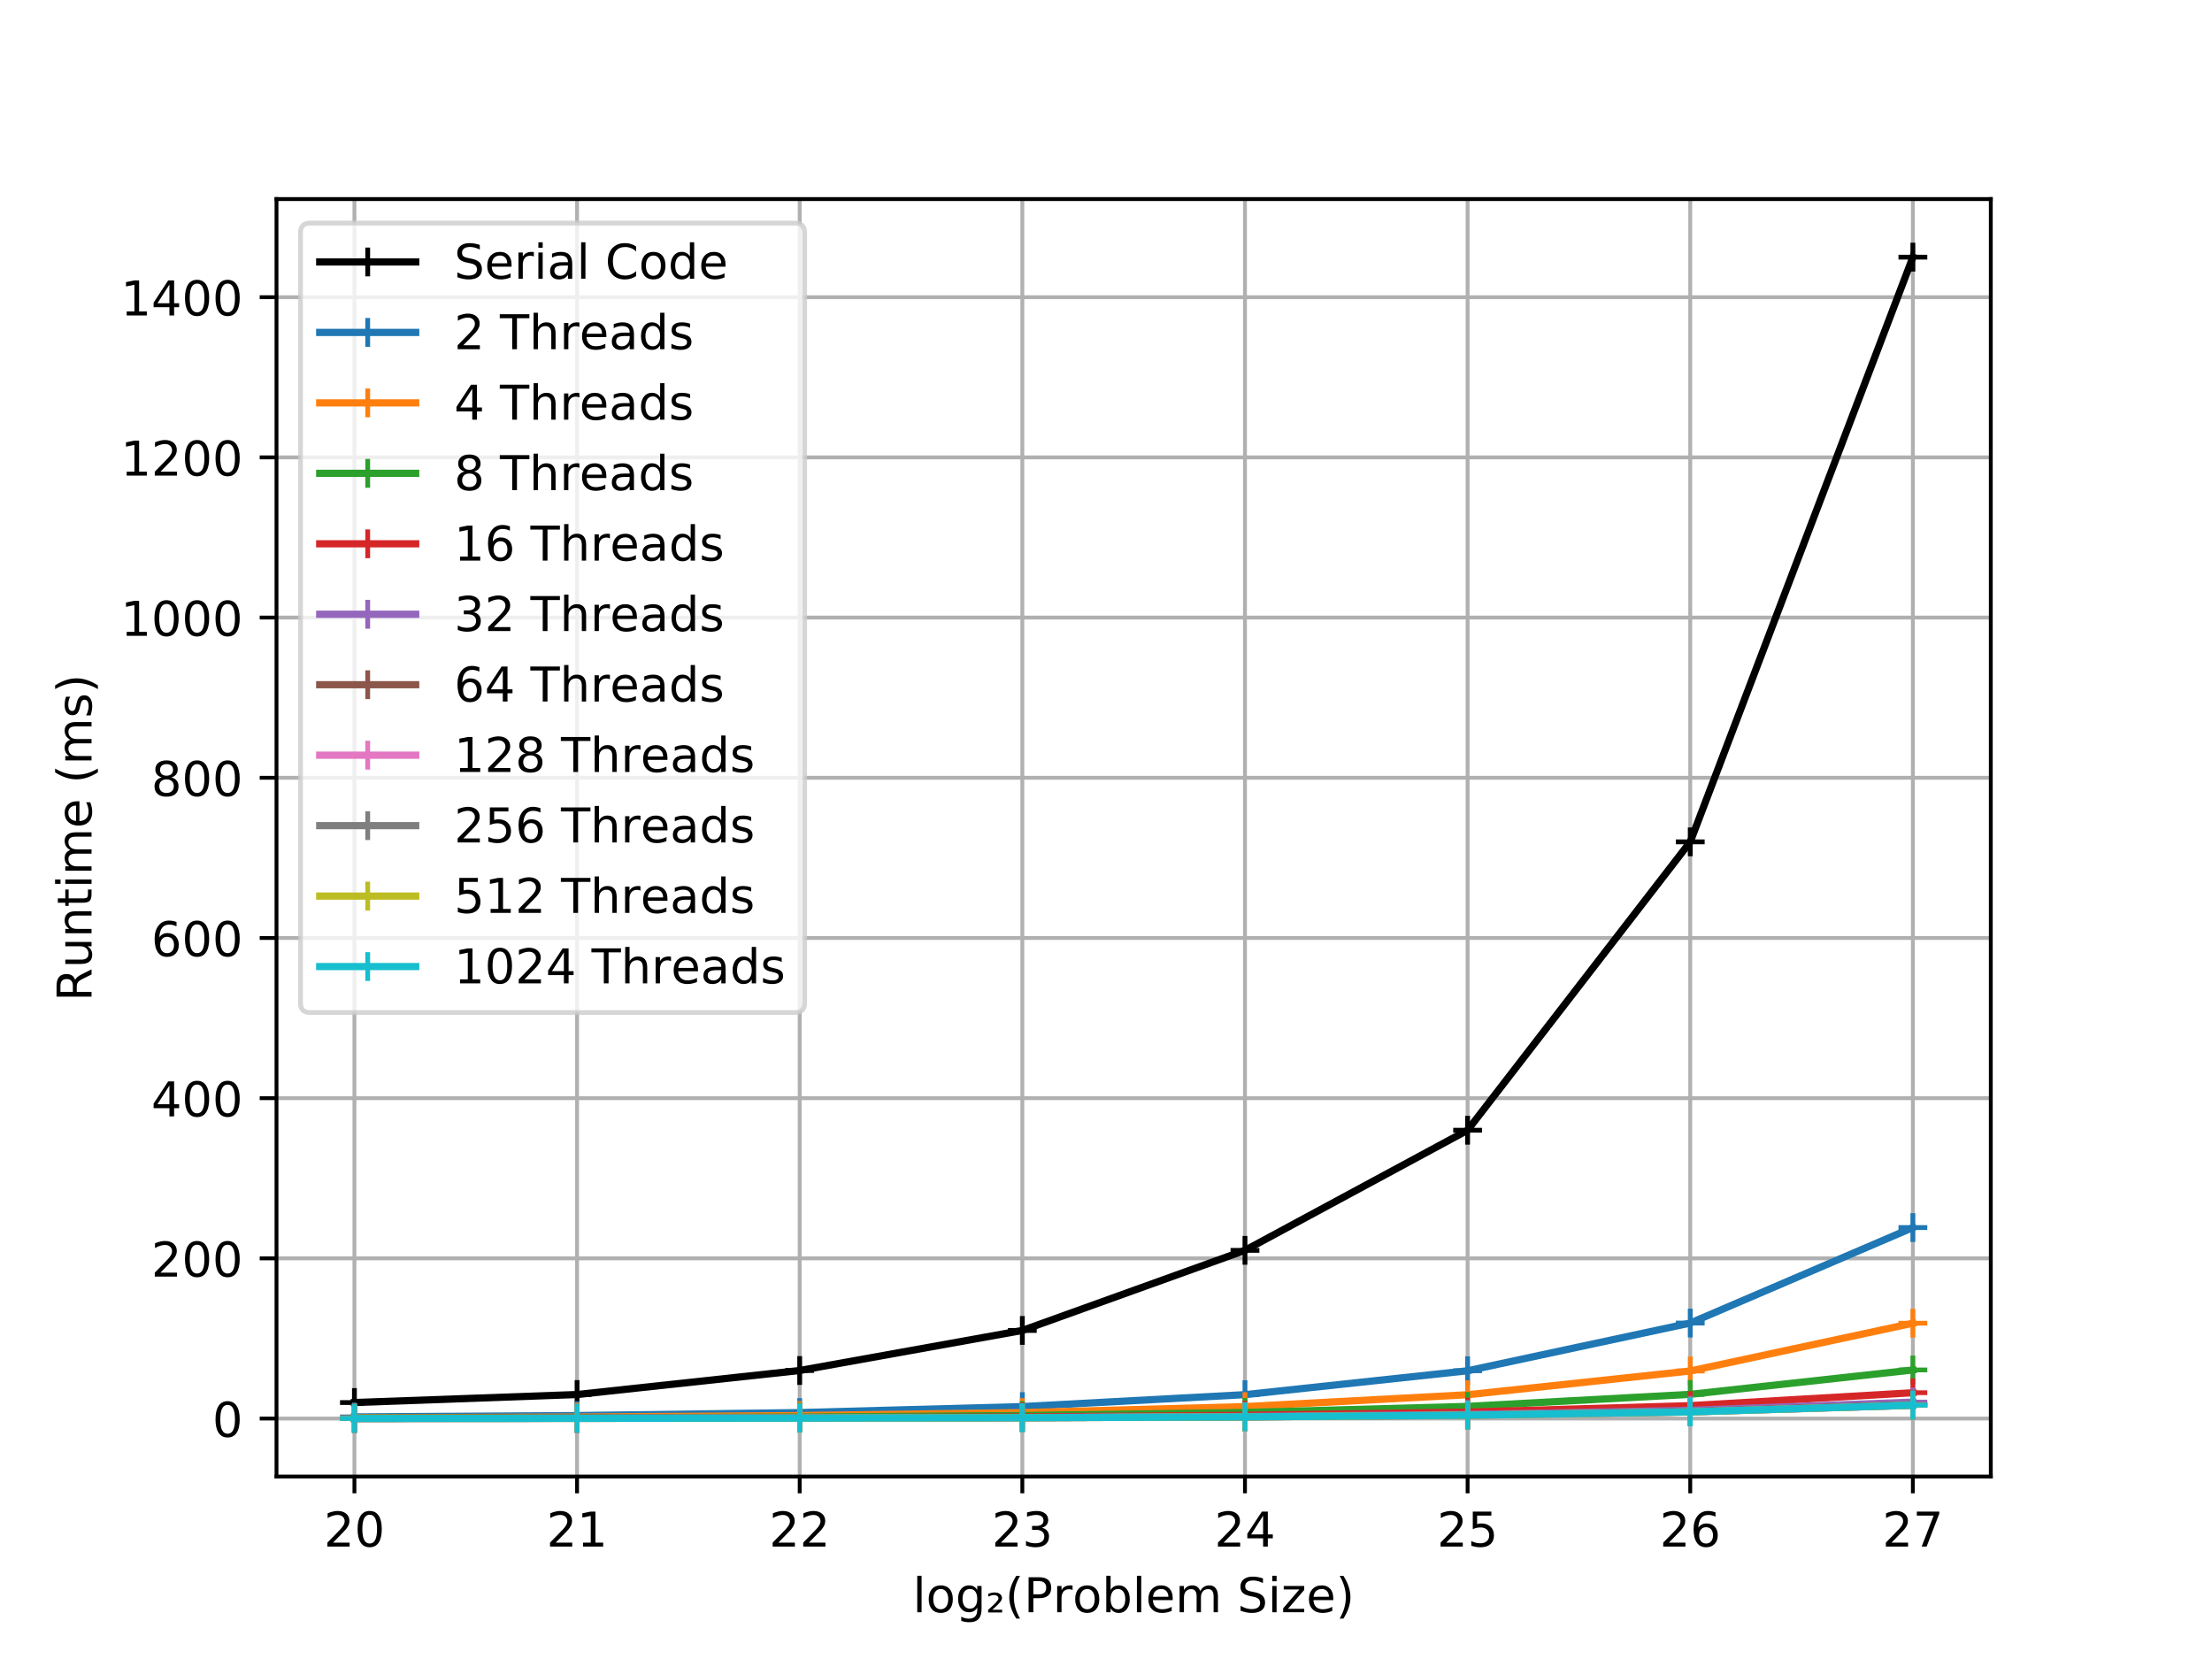 <?xml version="1.0" encoding="utf-8" standalone="no"?>
<!DOCTYPE svg PUBLIC "-//W3C//DTD SVG 1.1//EN"
  "http://www.w3.org/Graphics/SVG/1.1/DTD/svg11.dtd">
<!-- Created with matplotlib (https://matplotlib.org/) -->
<svg height="345.6pt" version="1.1" viewBox="0 0 460.8 345.6" width="460.8pt" xmlns="http://www.w3.org/2000/svg" xmlns:xlink="http://www.w3.org/1999/xlink">
 <defs>
  <style type="text/css">
*{stroke-linecap:butt;stroke-linejoin:round;}
  </style>
 </defs>
 <g id="figure_1">
  <g id="patch_1">
   <path d="M 0 345.6 
L 460.8 345.6 
L 460.8 0 
L 0 0 
z
" style="fill:#ffffff;"/>
  </g>
  <g id="axes_1">
   <g id="patch_2">
    <path d="M 57.6 307.584 
L 414.72 307.584 
L 414.72 41.472 
L 57.6 41.472 
z
" style="fill:#ffffff;"/>
   </g>
   <g id="matplotlib.axis_1">
    <g id="xtick_1">
     <g id="line2d_1">
      <path clip-path="url(#p05374c4a21)" d="M 73.833 307.584 
L 73.833 41.472 
" style="fill:none;stroke:#b0b0b0;stroke-linecap:square;stroke-width:0.8;"/>
     </g>
     <g id="line2d_2">
      <defs>
       <path d="M 0 0 
L 0 3.5 
" id="m4155cf2127" style="stroke:#000000;stroke-width:0.8;"/>
      </defs>
      <g>
       <use style="stroke:#000000;stroke-width:0.8;" x="73.833" xlink:href="#m4155cf2127" y="307.584"/>
      </g>
     </g>
     <g id="text_1">
      <!-- 20 -->
      <defs>
       <path d="M 19.188 8.297 
L 53.609 8.297 
L 53.609 0 
L 7.328 0 
L 7.328 8.297 
Q 12.938 14.109 22.625 23.891 
Q 32.328 33.688 34.812 36.531 
Q 39.547 41.844 41.422 45.531 
Q 43.312 49.219 43.312 52.781 
Q 43.312 58.594 39.234 62.25 
Q 35.156 65.922 28.609 65.922 
Q 23.969 65.922 18.812 64.312 
Q 13.672 62.703 7.812 59.422 
L 7.812 69.391 
Q 13.766 71.781 18.938 73 
Q 24.125 74.219 28.422 74.219 
Q 39.75 74.219 46.484 68.547 
Q 53.219 62.891 53.219 53.422 
Q 53.219 48.922 51.531 44.891 
Q 49.859 40.875 45.406 35.406 
Q 44.188 33.984 37.641 27.219 
Q 31.109 20.453 19.188 8.297 
z
" id="DejaVuSans-50"/>
       <path d="M 31.781 66.406 
Q 24.172 66.406 20.328 58.906 
Q 16.5 51.422 16.5 36.375 
Q 16.5 21.391 20.328 13.891 
Q 24.172 6.391 31.781 6.391 
Q 39.453 6.391 43.281 13.891 
Q 47.125 21.391 47.125 36.375 
Q 47.125 51.422 43.281 58.906 
Q 39.453 66.406 31.781 66.406 
z
M 31.781 74.219 
Q 44.047 74.219 50.516 64.516 
Q 56.984 54.828 56.984 36.375 
Q 56.984 17.969 50.516 8.266 
Q 44.047 -1.422 31.781 -1.422 
Q 19.531 -1.422 13.062 8.266 
Q 6.594 17.969 6.594 36.375 
Q 6.594 54.828 13.062 64.516 
Q 19.531 74.219 31.781 74.219 
z
" id="DejaVuSans-48"/>
      </defs>
      <g transform="translate(67.47 322.182)scale(0.1 -0.1)">
       <use xlink:href="#DejaVuSans-50"/>
       <use x="63.623" xlink:href="#DejaVuSans-48"/>
      </g>
     </g>
    </g>
    <g id="xtick_2">
     <g id="line2d_3">
      <path clip-path="url(#p05374c4a21)" d="M 120.212 307.584 
L 120.212 41.472 
" style="fill:none;stroke:#b0b0b0;stroke-linecap:square;stroke-width:0.8;"/>
     </g>
     <g id="line2d_4">
      <g>
       <use style="stroke:#000000;stroke-width:0.8;" x="120.212" xlink:href="#m4155cf2127" y="307.584"/>
      </g>
     </g>
     <g id="text_2">
      <!-- 21 -->
      <defs>
       <path d="M 12.406 8.297 
L 28.516 8.297 
L 28.516 63.922 
L 10.984 60.406 
L 10.984 69.391 
L 28.422 72.906 
L 38.281 72.906 
L 38.281 8.297 
L 54.391 8.297 
L 54.391 0 
L 12.406 0 
z
" id="DejaVuSans-49"/>
      </defs>
      <g transform="translate(113.849 322.182)scale(0.1 -0.1)">
       <use xlink:href="#DejaVuSans-50"/>
       <use x="63.623" xlink:href="#DejaVuSans-49"/>
      </g>
     </g>
    </g>
    <g id="xtick_3">
     <g id="line2d_5">
      <path clip-path="url(#p05374c4a21)" d="M 166.591 307.584 
L 166.591 41.472 
" style="fill:none;stroke:#b0b0b0;stroke-linecap:square;stroke-width:0.8;"/>
     </g>
     <g id="line2d_6">
      <g>
       <use style="stroke:#000000;stroke-width:0.8;" x="166.591" xlink:href="#m4155cf2127" y="307.584"/>
      </g>
     </g>
     <g id="text_3">
      <!-- 22 -->
      <g transform="translate(160.229 322.182)scale(0.1 -0.1)">
       <use xlink:href="#DejaVuSans-50"/>
       <use x="63.623" xlink:href="#DejaVuSans-50"/>
      </g>
     </g>
    </g>
    <g id="xtick_4">
     <g id="line2d_7">
      <path clip-path="url(#p05374c4a21)" d="M 212.97 307.584 
L 212.97 41.472 
" style="fill:none;stroke:#b0b0b0;stroke-linecap:square;stroke-width:0.8;"/>
     </g>
     <g id="line2d_8">
      <g>
       <use style="stroke:#000000;stroke-width:0.8;" x="212.97" xlink:href="#m4155cf2127" y="307.584"/>
      </g>
     </g>
     <g id="text_4">
      <!-- 23 -->
      <defs>
       <path d="M 40.578 39.312 
Q 47.656 37.797 51.625 33 
Q 55.609 28.219 55.609 21.188 
Q 55.609 10.406 48.188 4.484 
Q 40.766 -1.422 27.094 -1.422 
Q 22.516 -1.422 17.656 -0.516 
Q 12.797 0.391 7.625 2.203 
L 7.625 11.719 
Q 11.719 9.328 16.594 8.109 
Q 21.484 6.891 26.812 6.891 
Q 36.078 6.891 40.938 10.547 
Q 45.797 14.203 45.797 21.188 
Q 45.797 27.641 41.281 31.266 
Q 36.766 34.906 28.719 34.906 
L 20.219 34.906 
L 20.219 43.016 
L 29.109 43.016 
Q 36.375 43.016 40.234 45.922 
Q 44.094 48.828 44.094 54.297 
Q 44.094 59.906 40.109 62.906 
Q 36.141 65.922 28.719 65.922 
Q 24.656 65.922 20.016 65.031 
Q 15.375 64.156 9.812 62.312 
L 9.812 71.094 
Q 15.438 72.656 20.344 73.438 
Q 25.25 74.219 29.594 74.219 
Q 40.828 74.219 47.359 69.109 
Q 53.906 64.016 53.906 55.328 
Q 53.906 49.266 50.438 45.094 
Q 46.969 40.922 40.578 39.312 
z
" id="DejaVuSans-51"/>
      </defs>
      <g transform="translate(206.608 322.182)scale(0.1 -0.1)">
       <use xlink:href="#DejaVuSans-50"/>
       <use x="63.623" xlink:href="#DejaVuSans-51"/>
      </g>
     </g>
    </g>
    <g id="xtick_5">
     <g id="line2d_9">
      <path clip-path="url(#p05374c4a21)" d="M 259.35 307.584 
L 259.35 41.472 
" style="fill:none;stroke:#b0b0b0;stroke-linecap:square;stroke-width:0.8;"/>
     </g>
     <g id="line2d_10">
      <g>
       <use style="stroke:#000000;stroke-width:0.8;" x="259.35" xlink:href="#m4155cf2127" y="307.584"/>
      </g>
     </g>
     <g id="text_5">
      <!-- 24 -->
      <defs>
       <path d="M 37.797 64.312 
L 12.891 25.391 
L 37.797 25.391 
z
M 35.203 72.906 
L 47.609 72.906 
L 47.609 25.391 
L 58.016 25.391 
L 58.016 17.188 
L 47.609 17.188 
L 47.609 0 
L 37.797 0 
L 37.797 17.188 
L 4.891 17.188 
L 4.891 26.703 
z
" id="DejaVuSans-52"/>
      </defs>
      <g transform="translate(252.987 322.182)scale(0.1 -0.1)">
       <use xlink:href="#DejaVuSans-50"/>
       <use x="63.623" xlink:href="#DejaVuSans-52"/>
      </g>
     </g>
    </g>
    <g id="xtick_6">
     <g id="line2d_11">
      <path clip-path="url(#p05374c4a21)" d="M 305.729 307.584 
L 305.729 41.472 
" style="fill:none;stroke:#b0b0b0;stroke-linecap:square;stroke-width:0.8;"/>
     </g>
     <g id="line2d_12">
      <g>
       <use style="stroke:#000000;stroke-width:0.8;" x="305.729" xlink:href="#m4155cf2127" y="307.584"/>
      </g>
     </g>
     <g id="text_6">
      <!-- 25 -->
      <defs>
       <path d="M 10.797 72.906 
L 49.516 72.906 
L 49.516 64.594 
L 19.828 64.594 
L 19.828 46.734 
Q 21.969 47.469 24.109 47.828 
Q 26.266 48.188 28.422 48.188 
Q 40.625 48.188 47.75 41.5 
Q 54.891 34.812 54.891 23.391 
Q 54.891 11.625 47.562 5.094 
Q 40.234 -1.422 26.906 -1.422 
Q 22.312 -1.422 17.547 -0.641 
Q 12.797 0.141 7.719 1.703 
L 7.719 11.625 
Q 12.109 9.234 16.797 8.062 
Q 21.484 6.891 26.703 6.891 
Q 35.156 6.891 40.078 11.328 
Q 45.016 15.766 45.016 23.391 
Q 45.016 31 40.078 35.438 
Q 35.156 39.891 26.703 39.891 
Q 22.75 39.891 18.812 39.016 
Q 14.891 38.141 10.797 36.281 
z
" id="DejaVuSans-53"/>
      </defs>
      <g transform="translate(299.366 322.182)scale(0.1 -0.1)">
       <use xlink:href="#DejaVuSans-50"/>
       <use x="63.623" xlink:href="#DejaVuSans-53"/>
      </g>
     </g>
    </g>
    <g id="xtick_7">
     <g id="line2d_13">
      <path clip-path="url(#p05374c4a21)" d="M 352.108 307.584 
L 352.108 41.472 
" style="fill:none;stroke:#b0b0b0;stroke-linecap:square;stroke-width:0.8;"/>
     </g>
     <g id="line2d_14">
      <g>
       <use style="stroke:#000000;stroke-width:0.8;" x="352.108" xlink:href="#m4155cf2127" y="307.584"/>
      </g>
     </g>
     <g id="text_7">
      <!-- 26 -->
      <defs>
       <path d="M 33.016 40.375 
Q 26.375 40.375 22.484 35.828 
Q 18.609 31.297 18.609 23.391 
Q 18.609 15.531 22.484 10.953 
Q 26.375 6.391 33.016 6.391 
Q 39.656 6.391 43.531 10.953 
Q 47.406 15.531 47.406 23.391 
Q 47.406 31.297 43.531 35.828 
Q 39.656 40.375 33.016 40.375 
z
M 52.594 71.297 
L 52.594 62.312 
Q 48.875 64.062 45.094 64.984 
Q 41.312 65.922 37.594 65.922 
Q 27.828 65.922 22.672 59.328 
Q 17.531 52.734 16.797 39.406 
Q 19.672 43.656 24.016 45.922 
Q 28.375 48.188 33.594 48.188 
Q 44.578 48.188 50.953 41.516 
Q 57.328 34.859 57.328 23.391 
Q 57.328 12.156 50.688 5.359 
Q 44.047 -1.422 33.016 -1.422 
Q 20.359 -1.422 13.672 8.266 
Q 6.984 17.969 6.984 36.375 
Q 6.984 53.656 15.188 63.938 
Q 23.391 74.219 37.203 74.219 
Q 40.922 74.219 44.703 73.484 
Q 48.484 72.75 52.594 71.297 
z
" id="DejaVuSans-54"/>
      </defs>
      <g transform="translate(345.746 322.182)scale(0.1 -0.1)">
       <use xlink:href="#DejaVuSans-50"/>
       <use x="63.623" xlink:href="#DejaVuSans-54"/>
      </g>
     </g>
    </g>
    <g id="xtick_8">
     <g id="line2d_15">
      <path clip-path="url(#p05374c4a21)" d="M 398.487 307.584 
L 398.487 41.472 
" style="fill:none;stroke:#b0b0b0;stroke-linecap:square;stroke-width:0.8;"/>
     </g>
     <g id="line2d_16">
      <g>
       <use style="stroke:#000000;stroke-width:0.8;" x="398.487" xlink:href="#m4155cf2127" y="307.584"/>
      </g>
     </g>
     <g id="text_8">
      <!-- 27 -->
      <defs>
       <path d="M 8.203 72.906 
L 55.078 72.906 
L 55.078 68.703 
L 28.609 0 
L 18.312 0 
L 43.219 64.594 
L 8.203 64.594 
z
" id="DejaVuSans-55"/>
      </defs>
      <g transform="translate(392.125 322.182)scale(0.1 -0.1)">
       <use xlink:href="#DejaVuSans-50"/>
       <use x="63.623" xlink:href="#DejaVuSans-55"/>
      </g>
     </g>
    </g>
    <g id="text_9">
     <!-- log₂(Problem Size) -->
     <defs>
      <path d="M 9.422 75.984 
L 18.406 75.984 
L 18.406 0 
L 9.422 0 
z
" id="DejaVuSans-108"/>
      <path d="M 30.609 48.391 
Q 23.391 48.391 19.188 42.75 
Q 14.984 37.109 14.984 27.297 
Q 14.984 17.484 19.156 11.844 
Q 23.344 6.203 30.609 6.203 
Q 37.797 6.203 41.984 11.859 
Q 46.188 17.531 46.188 27.297 
Q 46.188 37.016 41.984 42.703 
Q 37.797 48.391 30.609 48.391 
z
M 30.609 56 
Q 42.328 56 49.016 48.375 
Q 55.719 40.766 55.719 27.297 
Q 55.719 13.875 49.016 6.219 
Q 42.328 -1.422 30.609 -1.422 
Q 18.844 -1.422 12.172 6.219 
Q 5.516 13.875 5.516 27.297 
Q 5.516 40.766 12.172 48.375 
Q 18.844 56 30.609 56 
z
" id="DejaVuSans-111"/>
      <path d="M 45.406 27.984 
Q 45.406 37.75 41.375 43.109 
Q 37.359 48.484 30.078 48.484 
Q 22.859 48.484 18.828 43.109 
Q 14.797 37.75 14.797 27.984 
Q 14.797 18.266 18.828 12.891 
Q 22.859 7.516 30.078 7.516 
Q 37.359 7.516 41.375 12.891 
Q 45.406 18.266 45.406 27.984 
z
M 54.391 6.781 
Q 54.391 -7.172 48.188 -13.984 
Q 42 -20.797 29.203 -20.797 
Q 24.469 -20.797 20.266 -20.094 
Q 16.062 -19.391 12.109 -17.922 
L 12.109 -9.188 
Q 16.062 -11.328 19.922 -12.344 
Q 23.781 -13.375 27.781 -13.375 
Q 36.625 -13.375 41.016 -8.766 
Q 45.406 -4.156 45.406 5.172 
L 45.406 9.625 
Q 42.625 4.781 38.281 2.391 
Q 33.938 0 27.875 0 
Q 17.828 0 11.672 7.656 
Q 5.516 15.328 5.516 27.984 
Q 5.516 40.672 11.672 48.328 
Q 17.828 56 27.875 56 
Q 33.938 56 38.281 53.609 
Q 42.625 51.219 45.406 46.391 
L 45.406 54.688 
L 54.391 54.688 
z
" id="DejaVuSans-103"/>
      <path d="M 13.094 5.188 
L 33.797 5.188 
L 33.797 -0.375 
L 4.594 -0.375 
L 4.594 4.984 
Q 6.25 6.5 9.328 9.234 
Q 26.125 24.125 26.125 28.719 
Q 26.125 31.938 23.578 33.906 
Q 21.047 35.891 16.891 35.891 
Q 14.359 35.891 11.375 35.031 
Q 8.406 34.188 4.891 32.484 
L 4.891 38.484 
Q 8.641 39.859 11.891 40.531 
Q 15.141 41.219 17.922 41.219 
Q 25 41.219 29.25 38 
Q 33.5 34.781 33.5 29.5 
Q 33.5 22.719 17.328 8.844 
Q 14.594 6.5 13.094 5.188 
z
" id="DejaVuSans-8322"/>
      <path d="M 31 75.875 
Q 24.469 64.656 21.281 53.656 
Q 18.109 42.672 18.109 31.391 
Q 18.109 20.125 21.312 9.062 
Q 24.516 -2 31 -13.188 
L 23.188 -13.188 
Q 15.875 -1.703 12.234 9.375 
Q 8.594 20.453 8.594 31.391 
Q 8.594 42.281 12.203 53.312 
Q 15.828 64.359 23.188 75.875 
z
" id="DejaVuSans-40"/>
      <path d="M 19.672 64.797 
L 19.672 37.406 
L 32.078 37.406 
Q 38.969 37.406 42.719 40.969 
Q 46.484 44.531 46.484 51.125 
Q 46.484 57.672 42.719 61.234 
Q 38.969 64.797 32.078 64.797 
z
M 9.812 72.906 
L 32.078 72.906 
Q 44.344 72.906 50.609 67.359 
Q 56.891 61.812 56.891 51.125 
Q 56.891 40.328 50.609 34.812 
Q 44.344 29.297 32.078 29.297 
L 19.672 29.297 
L 19.672 0 
L 9.812 0 
z
" id="DejaVuSans-80"/>
      <path d="M 41.109 46.297 
Q 39.594 47.172 37.812 47.578 
Q 36.031 48 33.891 48 
Q 26.266 48 22.188 43.047 
Q 18.109 38.094 18.109 28.812 
L 18.109 0 
L 9.078 0 
L 9.078 54.688 
L 18.109 54.688 
L 18.109 46.188 
Q 20.953 51.172 25.484 53.578 
Q 30.031 56 36.531 56 
Q 37.453 56 38.578 55.875 
Q 39.703 55.766 41.062 55.516 
z
" id="DejaVuSans-114"/>
      <path d="M 48.688 27.297 
Q 48.688 37.203 44.609 42.844 
Q 40.531 48.484 33.406 48.484 
Q 26.266 48.484 22.188 42.844 
Q 18.109 37.203 18.109 27.297 
Q 18.109 17.391 22.188 11.75 
Q 26.266 6.109 33.406 6.109 
Q 40.531 6.109 44.609 11.75 
Q 48.688 17.391 48.688 27.297 
z
M 18.109 46.391 
Q 20.953 51.266 25.266 53.625 
Q 29.594 56 35.594 56 
Q 45.562 56 51.781 48.094 
Q 58.016 40.188 58.016 27.297 
Q 58.016 14.406 51.781 6.484 
Q 45.562 -1.422 35.594 -1.422 
Q 29.594 -1.422 25.266 0.953 
Q 20.953 3.328 18.109 8.203 
L 18.109 0 
L 9.078 0 
L 9.078 75.984 
L 18.109 75.984 
z
" id="DejaVuSans-98"/>
      <path d="M 56.203 29.594 
L 56.203 25.203 
L 14.891 25.203 
Q 15.484 15.922 20.484 11.062 
Q 25.484 6.203 34.422 6.203 
Q 39.594 6.203 44.453 7.469 
Q 49.312 8.734 54.109 11.281 
L 54.109 2.781 
Q 49.266 0.734 44.188 -0.344 
Q 39.109 -1.422 33.891 -1.422 
Q 20.797 -1.422 13.156 6.188 
Q 5.516 13.812 5.516 26.812 
Q 5.516 40.234 12.766 48.109 
Q 20.016 56 32.328 56 
Q 43.359 56 49.781 48.891 
Q 56.203 41.797 56.203 29.594 
z
M 47.219 32.234 
Q 47.125 39.594 43.094 43.984 
Q 39.062 48.391 32.422 48.391 
Q 24.906 48.391 20.391 44.141 
Q 15.875 39.891 15.188 32.172 
z
" id="DejaVuSans-101"/>
      <path d="M 52 44.188 
Q 55.375 50.25 60.062 53.125 
Q 64.75 56 71.094 56 
Q 79.641 56 84.281 50.016 
Q 88.922 44.047 88.922 33.016 
L 88.922 0 
L 79.891 0 
L 79.891 32.719 
Q 79.891 40.578 77.094 44.375 
Q 74.312 48.188 68.609 48.188 
Q 61.625 48.188 57.562 43.547 
Q 53.516 38.922 53.516 30.906 
L 53.516 0 
L 44.484 0 
L 44.484 32.719 
Q 44.484 40.625 41.703 44.406 
Q 38.922 48.188 33.109 48.188 
Q 26.219 48.188 22.156 43.531 
Q 18.109 38.875 18.109 30.906 
L 18.109 0 
L 9.078 0 
L 9.078 54.688 
L 18.109 54.688 
L 18.109 46.188 
Q 21.188 51.219 25.484 53.609 
Q 29.781 56 35.688 56 
Q 41.656 56 45.828 52.969 
Q 50 49.953 52 44.188 
z
" id="DejaVuSans-109"/>
      <path id="DejaVuSans-32"/>
      <path d="M 53.516 70.516 
L 53.516 60.891 
Q 47.906 63.578 42.922 64.891 
Q 37.938 66.219 33.297 66.219 
Q 25.25 66.219 20.875 63.094 
Q 16.5 59.969 16.5 54.203 
Q 16.5 49.359 19.406 46.891 
Q 22.312 44.438 30.422 42.922 
L 36.375 41.703 
Q 47.406 39.594 52.656 34.297 
Q 57.906 29 57.906 20.125 
Q 57.906 9.516 50.797 4.047 
Q 43.703 -1.422 29.984 -1.422 
Q 24.812 -1.422 18.969 -0.25 
Q 13.141 0.922 6.891 3.219 
L 6.891 13.375 
Q 12.891 10.016 18.656 8.297 
Q 24.422 6.594 29.984 6.594 
Q 38.422 6.594 43.016 9.906 
Q 47.609 13.234 47.609 19.391 
Q 47.609 24.75 44.312 27.781 
Q 41.016 30.812 33.5 32.328 
L 27.484 33.5 
Q 16.453 35.688 11.516 40.375 
Q 6.594 45.062 6.594 53.422 
Q 6.594 63.094 13.406 68.656 
Q 20.219 74.219 32.172 74.219 
Q 37.312 74.219 42.625 73.281 
Q 47.953 72.359 53.516 70.516 
z
" id="DejaVuSans-83"/>
      <path d="M 9.422 54.688 
L 18.406 54.688 
L 18.406 0 
L 9.422 0 
z
M 9.422 75.984 
L 18.406 75.984 
L 18.406 64.594 
L 9.422 64.594 
z
" id="DejaVuSans-105"/>
      <path d="M 5.516 54.688 
L 48.188 54.688 
L 48.188 46.484 
L 14.406 7.172 
L 48.188 7.172 
L 48.188 0 
L 4.297 0 
L 4.297 8.203 
L 38.094 47.516 
L 5.516 47.516 
z
" id="DejaVuSans-122"/>
      <path d="M 8.016 75.875 
L 15.828 75.875 
Q 23.141 64.359 26.781 53.312 
Q 30.422 42.281 30.422 31.391 
Q 30.422 20.453 26.781 9.375 
Q 23.141 -1.703 15.828 -13.188 
L 8.016 -13.188 
Q 14.5 -2 17.703 9.062 
Q 20.906 20.125 20.906 31.391 
Q 20.906 42.672 17.703 53.656 
Q 14.5 64.656 8.016 75.875 
z
" id="DejaVuSans-41"/>
     </defs>
     <g transform="translate(190.14 335.861)scale(0.1 -0.1)">
      <use xlink:href="#DejaVuSans-108"/>
      <use x="27.783" xlink:href="#DejaVuSans-111"/>
      <use x="88.965" xlink:href="#DejaVuSans-103"/>
      <use x="152.441" xlink:href="#DejaVuSans-8322"/>
      <use x="192.529" xlink:href="#DejaVuSans-40"/>
      <use x="231.543" xlink:href="#DejaVuSans-80"/>
      <use x="291.83" xlink:href="#DejaVuSans-114"/>
      <use x="332.912" xlink:href="#DejaVuSans-111"/>
      <use x="394.094" xlink:href="#DejaVuSans-98"/>
      <use x="457.57" xlink:href="#DejaVuSans-108"/>
      <use x="485.354" xlink:href="#DejaVuSans-101"/>
      <use x="546.877" xlink:href="#DejaVuSans-109"/>
      <use x="644.289" xlink:href="#DejaVuSans-32"/>
      <use x="676.076" xlink:href="#DejaVuSans-83"/>
      <use x="739.553" xlink:href="#DejaVuSans-105"/>
      <use x="767.336" xlink:href="#DejaVuSans-122"/>
      <use x="819.826" xlink:href="#DejaVuSans-101"/>
      <use x="881.35" xlink:href="#DejaVuSans-41"/>
     </g>
    </g>
   </g>
   <g id="matplotlib.axis_2">
    <g id="ytick_1">
     <g id="line2d_17">
      <path clip-path="url(#p05374c4a21)" d="M 57.6 295.511 
L 414.72 295.511 
" style="fill:none;stroke:#b0b0b0;stroke-linecap:square;stroke-width:0.8;"/>
     </g>
     <g id="line2d_18">
      <defs>
       <path d="M 0 0 
L -3.5 0 
" id="mcb3eeafc31" style="stroke:#000000;stroke-width:0.8;"/>
      </defs>
      <g>
       <use style="stroke:#000000;stroke-width:0.8;" x="57.6" xlink:href="#mcb3eeafc31" y="295.511"/>
      </g>
     </g>
     <g id="text_10">
      <!-- 0 -->
      <g transform="translate(44.237 299.311)scale(0.1 -0.1)">
       <use xlink:href="#DejaVuSans-48"/>
      </g>
     </g>
    </g>
    <g id="ytick_2">
     <g id="line2d_19">
      <path clip-path="url(#p05374c4a21)" d="M 57.6 262.14 
L 414.72 262.14 
" style="fill:none;stroke:#b0b0b0;stroke-linecap:square;stroke-width:0.8;"/>
     </g>
     <g id="line2d_20">
      <g>
       <use style="stroke:#000000;stroke-width:0.8;" x="57.6" xlink:href="#mcb3eeafc31" y="262.14"/>
      </g>
     </g>
     <g id="text_11">
      <!-- 200 -->
      <g transform="translate(31.512 265.939)scale(0.1 -0.1)">
       <use xlink:href="#DejaVuSans-50"/>
       <use x="63.623" xlink:href="#DejaVuSans-48"/>
       <use x="127.246" xlink:href="#DejaVuSans-48"/>
      </g>
     </g>
    </g>
    <g id="ytick_3">
     <g id="line2d_21">
      <path clip-path="url(#p05374c4a21)" d="M 57.6 228.768 
L 414.72 228.768 
" style="fill:none;stroke:#b0b0b0;stroke-linecap:square;stroke-width:0.8;"/>
     </g>
     <g id="line2d_22">
      <g>
       <use style="stroke:#000000;stroke-width:0.8;" x="57.6" xlink:href="#mcb3eeafc31" y="228.768"/>
      </g>
     </g>
     <g id="text_12">
      <!-- 400 -->
      <g transform="translate(31.512 232.568)scale(0.1 -0.1)">
       <use xlink:href="#DejaVuSans-52"/>
       <use x="63.623" xlink:href="#DejaVuSans-48"/>
       <use x="127.246" xlink:href="#DejaVuSans-48"/>
      </g>
     </g>
    </g>
    <g id="ytick_4">
     <g id="line2d_23">
      <path clip-path="url(#p05374c4a21)" d="M 57.6 195.397 
L 414.72 195.397 
" style="fill:none;stroke:#b0b0b0;stroke-linecap:square;stroke-width:0.8;"/>
     </g>
     <g id="line2d_24">
      <g>
       <use style="stroke:#000000;stroke-width:0.8;" x="57.6" xlink:href="#mcb3eeafc31" y="195.397"/>
      </g>
     </g>
     <g id="text_13">
      <!-- 600 -->
      <g transform="translate(31.512 199.196)scale(0.1 -0.1)">
       <use xlink:href="#DejaVuSans-54"/>
       <use x="63.623" xlink:href="#DejaVuSans-48"/>
       <use x="127.246" xlink:href="#DejaVuSans-48"/>
      </g>
     </g>
    </g>
    <g id="ytick_5">
     <g id="line2d_25">
      <path clip-path="url(#p05374c4a21)" d="M 57.6 162.025 
L 414.72 162.025 
" style="fill:none;stroke:#b0b0b0;stroke-linecap:square;stroke-width:0.8;"/>
     </g>
     <g id="line2d_26">
      <g>
       <use style="stroke:#000000;stroke-width:0.8;" x="57.6" xlink:href="#mcb3eeafc31" y="162.025"/>
      </g>
     </g>
     <g id="text_14">
      <!-- 800 -->
      <defs>
       <path d="M 31.781 34.625 
Q 24.75 34.625 20.719 30.859 
Q 16.703 27.094 16.703 20.516 
Q 16.703 13.922 20.719 10.156 
Q 24.75 6.391 31.781 6.391 
Q 38.812 6.391 42.859 10.172 
Q 46.922 13.969 46.922 20.516 
Q 46.922 27.094 42.891 30.859 
Q 38.875 34.625 31.781 34.625 
z
M 21.922 38.812 
Q 15.578 40.375 12.031 44.719 
Q 8.5 49.078 8.5 55.328 
Q 8.5 64.062 14.719 69.141 
Q 20.953 74.219 31.781 74.219 
Q 42.672 74.219 48.875 69.141 
Q 55.078 64.062 55.078 55.328 
Q 55.078 49.078 51.531 44.719 
Q 48 40.375 41.703 38.812 
Q 48.828 37.156 52.797 32.312 
Q 56.781 27.484 56.781 20.516 
Q 56.781 9.906 50.312 4.234 
Q 43.844 -1.422 31.781 -1.422 
Q 19.734 -1.422 13.25 4.234 
Q 6.781 9.906 6.781 20.516 
Q 6.781 27.484 10.781 32.312 
Q 14.797 37.156 21.922 38.812 
z
M 18.312 54.391 
Q 18.312 48.734 21.844 45.562 
Q 25.391 42.391 31.781 42.391 
Q 38.141 42.391 41.719 45.562 
Q 45.312 48.734 45.312 54.391 
Q 45.312 60.062 41.719 63.234 
Q 38.141 66.406 31.781 66.406 
Q 25.391 66.406 21.844 63.234 
Q 18.312 60.062 18.312 54.391 
z
" id="DejaVuSans-56"/>
      </defs>
      <g transform="translate(31.512 165.825)scale(0.1 -0.1)">
       <use xlink:href="#DejaVuSans-56"/>
       <use x="63.623" xlink:href="#DejaVuSans-48"/>
       <use x="127.246" xlink:href="#DejaVuSans-48"/>
      </g>
     </g>
    </g>
    <g id="ytick_6">
     <g id="line2d_27">
      <path clip-path="url(#p05374c4a21)" d="M 57.6 128.654 
L 414.72 128.654 
" style="fill:none;stroke:#b0b0b0;stroke-linecap:square;stroke-width:0.8;"/>
     </g>
     <g id="line2d_28">
      <g>
       <use style="stroke:#000000;stroke-width:0.8;" x="57.6" xlink:href="#mcb3eeafc31" y="128.654"/>
      </g>
     </g>
     <g id="text_15">
      <!-- 1000 -->
      <g transform="translate(25.15 132.453)scale(0.1 -0.1)">
       <use xlink:href="#DejaVuSans-49"/>
       <use x="63.623" xlink:href="#DejaVuSans-48"/>
       <use x="127.246" xlink:href="#DejaVuSans-48"/>
       <use x="190.869" xlink:href="#DejaVuSans-48"/>
      </g>
     </g>
    </g>
    <g id="ytick_7">
     <g id="line2d_29">
      <path clip-path="url(#p05374c4a21)" d="M 57.6 95.282 
L 414.72 95.282 
" style="fill:none;stroke:#b0b0b0;stroke-linecap:square;stroke-width:0.8;"/>
     </g>
     <g id="line2d_30">
      <g>
       <use style="stroke:#000000;stroke-width:0.8;" x="57.6" xlink:href="#mcb3eeafc31" y="95.282"/>
      </g>
     </g>
     <g id="text_16">
      <!-- 1200 -->
      <g transform="translate(25.15 99.082)scale(0.1 -0.1)">
       <use xlink:href="#DejaVuSans-49"/>
       <use x="63.623" xlink:href="#DejaVuSans-50"/>
       <use x="127.246" xlink:href="#DejaVuSans-48"/>
       <use x="190.869" xlink:href="#DejaVuSans-48"/>
      </g>
     </g>
    </g>
    <g id="ytick_8">
     <g id="line2d_31">
      <path clip-path="url(#p05374c4a21)" d="M 57.6 61.911 
L 414.72 61.911 
" style="fill:none;stroke:#b0b0b0;stroke-linecap:square;stroke-width:0.8;"/>
     </g>
     <g id="line2d_32">
      <g>
       <use style="stroke:#000000;stroke-width:0.8;" x="57.6" xlink:href="#mcb3eeafc31" y="61.911"/>
      </g>
     </g>
     <g id="text_17">
      <!-- 1400 -->
      <g transform="translate(25.15 65.71)scale(0.1 -0.1)">
       <use xlink:href="#DejaVuSans-49"/>
       <use x="63.623" xlink:href="#DejaVuSans-52"/>
       <use x="127.246" xlink:href="#DejaVuSans-48"/>
       <use x="190.869" xlink:href="#DejaVuSans-48"/>
      </g>
     </g>
    </g>
    <g id="text_18">
     <!-- Runtime (ms) -->
     <defs>
      <path d="M 44.391 34.188 
Q 47.562 33.109 50.562 29.594 
Q 53.562 26.078 56.594 19.922 
L 66.609 0 
L 56 0 
L 46.688 18.703 
Q 43.062 26.031 39.672 28.422 
Q 36.281 30.812 30.422 30.812 
L 19.672 30.812 
L 19.672 0 
L 9.812 0 
L 9.812 72.906 
L 32.078 72.906 
Q 44.578 72.906 50.734 67.672 
Q 56.891 62.453 56.891 51.906 
Q 56.891 45.016 53.688 40.469 
Q 50.484 35.938 44.391 34.188 
z
M 19.672 64.797 
L 19.672 38.922 
L 32.078 38.922 
Q 39.203 38.922 42.844 42.219 
Q 46.484 45.516 46.484 51.906 
Q 46.484 58.297 42.844 61.547 
Q 39.203 64.797 32.078 64.797 
z
" id="DejaVuSans-82"/>
      <path d="M 8.5 21.578 
L 8.5 54.688 
L 17.484 54.688 
L 17.484 21.922 
Q 17.484 14.156 20.5 10.266 
Q 23.531 6.391 29.594 6.391 
Q 36.859 6.391 41.078 11.031 
Q 45.312 15.672 45.312 23.688 
L 45.312 54.688 
L 54.297 54.688 
L 54.297 0 
L 45.312 0 
L 45.312 8.406 
Q 42.047 3.422 37.719 1 
Q 33.406 -1.422 27.688 -1.422 
Q 18.266 -1.422 13.375 4.438 
Q 8.5 10.297 8.5 21.578 
z
M 31.109 56 
z
" id="DejaVuSans-117"/>
      <path d="M 54.891 33.016 
L 54.891 0 
L 45.906 0 
L 45.906 32.719 
Q 45.906 40.484 42.875 44.328 
Q 39.844 48.188 33.797 48.188 
Q 26.516 48.188 22.312 43.547 
Q 18.109 38.922 18.109 30.906 
L 18.109 0 
L 9.078 0 
L 9.078 54.688 
L 18.109 54.688 
L 18.109 46.188 
Q 21.344 51.125 25.703 53.562 
Q 30.078 56 35.797 56 
Q 45.219 56 50.047 50.172 
Q 54.891 44.344 54.891 33.016 
z
" id="DejaVuSans-110"/>
      <path d="M 18.312 70.219 
L 18.312 54.688 
L 36.812 54.688 
L 36.812 47.703 
L 18.312 47.703 
L 18.312 18.016 
Q 18.312 11.328 20.141 9.422 
Q 21.969 7.516 27.594 7.516 
L 36.812 7.516 
L 36.812 0 
L 27.594 0 
Q 17.188 0 13.234 3.875 
Q 9.281 7.766 9.281 18.016 
L 9.281 47.703 
L 2.688 47.703 
L 2.688 54.688 
L 9.281 54.688 
L 9.281 70.219 
z
" id="DejaVuSans-116"/>
      <path d="M 44.281 53.078 
L 44.281 44.578 
Q 40.484 46.531 36.375 47.5 
Q 32.281 48.484 27.875 48.484 
Q 21.188 48.484 17.844 46.438 
Q 14.5 44.391 14.5 40.281 
Q 14.5 37.156 16.891 35.375 
Q 19.281 33.594 26.516 31.984 
L 29.594 31.297 
Q 39.156 29.25 43.188 25.516 
Q 47.219 21.781 47.219 15.094 
Q 47.219 7.469 41.188 3.016 
Q 35.156 -1.422 24.609 -1.422 
Q 20.219 -1.422 15.453 -0.562 
Q 10.688 0.297 5.422 2 
L 5.422 11.281 
Q 10.406 8.688 15.234 7.391 
Q 20.062 6.109 24.812 6.109 
Q 31.156 6.109 34.562 8.281 
Q 37.984 10.453 37.984 14.406 
Q 37.984 18.062 35.516 20.016 
Q 33.062 21.969 24.703 23.781 
L 21.578 24.516 
Q 13.234 26.266 9.516 29.906 
Q 5.812 33.547 5.812 39.891 
Q 5.812 47.609 11.281 51.797 
Q 16.75 56 26.812 56 
Q 31.781 56 36.172 55.266 
Q 40.578 54.547 44.281 53.078 
z
" id="DejaVuSans-115"/>
     </defs>
     <g transform="translate(19.07 208.598)rotate(-90)scale(0.1 -0.1)">
      <use xlink:href="#DejaVuSans-82"/>
      <use x="69.42" xlink:href="#DejaVuSans-117"/>
      <use x="132.799" xlink:href="#DejaVuSans-110"/>
      <use x="196.178" xlink:href="#DejaVuSans-116"/>
      <use x="235.387" xlink:href="#DejaVuSans-105"/>
      <use x="263.17" xlink:href="#DejaVuSans-109"/>
      <use x="360.582" xlink:href="#DejaVuSans-101"/>
      <use x="422.105" xlink:href="#DejaVuSans-32"/>
      <use x="453.893" xlink:href="#DejaVuSans-40"/>
      <use x="492.906" xlink:href="#DejaVuSans-109"/>
      <use x="590.318" xlink:href="#DejaVuSans-115"/>
      <use x="642.418" xlink:href="#DejaVuSans-41"/>
     </g>
    </g>
   </g>
   <g id="line2d_33">
    <path clip-path="url(#p05374c4a21)" d="M 73.833 292.174 
L 120.212 290.506 
L 166.591 285.5 
L 212.97 277.157 
L 259.35 260.471 
L 305.729 235.443 
L 352.108 175.374 
L 398.487 53.568 
" style="fill:none;stroke:#000000;stroke-linecap:square;stroke-width:1.5;"/>
    <defs>
     <path d="M -3 0 
L 3 0 
M 0 3 
L 0 -3 
" id="m477837cb98" style="stroke:#000000;"/>
    </defs>
    <g clip-path="url(#p05374c4a21)">
     <use style="stroke:#000000;" x="73.833" xlink:href="#m477837cb98" y="292.174"/>
     <use style="stroke:#000000;" x="120.212" xlink:href="#m477837cb98" y="290.506"/>
     <use style="stroke:#000000;" x="166.591" xlink:href="#m477837cb98" y="285.5"/>
     <use style="stroke:#000000;" x="212.97" xlink:href="#m477837cb98" y="277.157"/>
     <use style="stroke:#000000;" x="259.35" xlink:href="#m477837cb98" y="260.471"/>
     <use style="stroke:#000000;" x="305.729" xlink:href="#m477837cb98" y="235.443"/>
     <use style="stroke:#000000;" x="352.108" xlink:href="#m477837cb98" y="175.374"/>
     <use style="stroke:#000000;" x="398.487" xlink:href="#m477837cb98" y="53.568"/>
    </g>
   </g>
   <g id="line2d_34">
    <path clip-path="url(#p05374c4a21)" d="M 73.833 295.169 
L 120.212 294.887 
L 166.591 294.263 
L 212.97 293.018 
L 259.35 290.531 
L 305.729 285.555 
L 352.108 275.617 
L 398.487 255.724 
" style="fill:none;stroke:#1f77b4;stroke-linecap:square;stroke-width:1.5;"/>
    <defs>
     <path d="M -3 0 
L 3 0 
M 0 3 
L 0 -3 
" id="m86f16c68a3" style="stroke:#1f77b4;"/>
    </defs>
    <g clip-path="url(#p05374c4a21)">
     <use style="fill:#1f77b4;stroke:#1f77b4;" x="73.833" xlink:href="#m86f16c68a3" y="295.169"/>
     <use style="fill:#1f77b4;stroke:#1f77b4;" x="120.212" xlink:href="#m86f16c68a3" y="294.887"/>
     <use style="fill:#1f77b4;stroke:#1f77b4;" x="166.591" xlink:href="#m86f16c68a3" y="294.263"/>
     <use style="fill:#1f77b4;stroke:#1f77b4;" x="212.97" xlink:href="#m86f16c68a3" y="293.018"/>
     <use style="fill:#1f77b4;stroke:#1f77b4;" x="259.35" xlink:href="#m86f16c68a3" y="290.531"/>
     <use style="fill:#1f77b4;stroke:#1f77b4;" x="305.729" xlink:href="#m86f16c68a3" y="285.555"/>
     <use style="fill:#1f77b4;stroke:#1f77b4;" x="352.108" xlink:href="#m86f16c68a3" y="275.617"/>
     <use style="fill:#1f77b4;stroke:#1f77b4;" x="398.487" xlink:href="#m86f16c68a3" y="255.724"/>
    </g>
   </g>
   <g id="line2d_35">
    <path clip-path="url(#p05374c4a21)" d="M 73.833 295.353 
L 120.212 295.199 
L 166.591 294.89 
L 212.97 294.266 
L 259.35 293.02 
L 305.729 290.547 
L 352.108 285.598 
L 398.487 275.65 
" style="fill:none;stroke:#ff7f0e;stroke-linecap:square;stroke-width:1.5;"/>
    <defs>
     <path d="M -3 0 
L 3 0 
M 0 3 
L 0 -3 
" id="ma20b7fd5d7" style="stroke:#ff7f0e;"/>
    </defs>
    <g clip-path="url(#p05374c4a21)">
     <use style="fill:#ff7f0e;stroke:#ff7f0e;" x="73.833" xlink:href="#ma20b7fd5d7" y="295.353"/>
     <use style="fill:#ff7f0e;stroke:#ff7f0e;" x="120.212" xlink:href="#ma20b7fd5d7" y="295.199"/>
     <use style="fill:#ff7f0e;stroke:#ff7f0e;" x="166.591" xlink:href="#ma20b7fd5d7" y="294.89"/>
     <use style="fill:#ff7f0e;stroke:#ff7f0e;" x="212.97" xlink:href="#ma20b7fd5d7" y="294.266"/>
     <use style="fill:#ff7f0e;stroke:#ff7f0e;" x="259.35" xlink:href="#ma20b7fd5d7" y="293.02"/>
     <use style="fill:#ff7f0e;stroke:#ff7f0e;" x="305.729" xlink:href="#ma20b7fd5d7" y="290.547"/>
     <use style="fill:#ff7f0e;stroke:#ff7f0e;" x="352.108" xlink:href="#ma20b7fd5d7" y="285.598"/>
     <use style="fill:#ff7f0e;stroke:#ff7f0e;" x="398.487" xlink:href="#ma20b7fd5d7" y="275.65"/>
    </g>
   </g>
   <g id="line2d_36">
    <path clip-path="url(#p05374c4a21)" d="M 73.833 295.43 
L 120.212 295.351 
L 166.591 295.194 
L 212.97 294.875 
L 259.35 294.235 
L 305.729 292.972 
L 352.108 290.466 
L 398.487 285.385 
" style="fill:none;stroke:#2ca02c;stroke-linecap:square;stroke-width:1.5;"/>
    <defs>
     <path d="M -3 0 
L 3 0 
M 0 3 
L 0 -3 
" id="mb6629a1142" style="stroke:#2ca02c;"/>
    </defs>
    <g clip-path="url(#p05374c4a21)">
     <use style="fill:#2ca02c;stroke:#2ca02c;" x="73.833" xlink:href="#mb6629a1142" y="295.43"/>
     <use style="fill:#2ca02c;stroke:#2ca02c;" x="120.212" xlink:href="#mb6629a1142" y="295.351"/>
     <use style="fill:#2ca02c;stroke:#2ca02c;" x="166.591" xlink:href="#mb6629a1142" y="295.194"/>
     <use style="fill:#2ca02c;stroke:#2ca02c;" x="212.97" xlink:href="#mb6629a1142" y="294.875"/>
     <use style="fill:#2ca02c;stroke:#2ca02c;" x="259.35" xlink:href="#mb6629a1142" y="294.235"/>
     <use style="fill:#2ca02c;stroke:#2ca02c;" x="305.729" xlink:href="#mb6629a1142" y="292.972"/>
     <use style="fill:#2ca02c;stroke:#2ca02c;" x="352.108" xlink:href="#mb6629a1142" y="290.466"/>
     <use style="fill:#2ca02c;stroke:#2ca02c;" x="398.487" xlink:href="#mb6629a1142" y="285.385"/>
    </g>
   </g>
   <g id="line2d_37">
    <path clip-path="url(#p05374c4a21)" d="M 73.833 295.466 
L 120.212 295.426 
L 166.591 295.341 
L 212.97 295.171 
L 259.35 294.833 
L 305.729 294.161 
L 352.108 292.82 
L 398.487 290.129 
" style="fill:none;stroke:#d62728;stroke-linecap:square;stroke-width:1.5;"/>
    <defs>
     <path d="M -3 0 
L 3 0 
M 0 3 
L 0 -3 
" id="ma38cb64d66" style="stroke:#d62728;"/>
    </defs>
    <g clip-path="url(#p05374c4a21)">
     <use style="fill:#d62728;stroke:#d62728;" x="73.833" xlink:href="#ma38cb64d66" y="295.466"/>
     <use style="fill:#d62728;stroke:#d62728;" x="120.212" xlink:href="#ma38cb64d66" y="295.426"/>
     <use style="fill:#d62728;stroke:#d62728;" x="166.591" xlink:href="#ma38cb64d66" y="295.341"/>
     <use style="fill:#d62728;stroke:#d62728;" x="212.97" xlink:href="#ma38cb64d66" y="295.171"/>
     <use style="fill:#d62728;stroke:#d62728;" x="259.35" xlink:href="#ma38cb64d66" y="294.833"/>
     <use style="fill:#d62728;stroke:#d62728;" x="305.729" xlink:href="#ma38cb64d66" y="294.161"/>
     <use style="fill:#d62728;stroke:#d62728;" x="352.108" xlink:href="#ma38cb64d66" y="292.82"/>
     <use style="fill:#d62728;stroke:#d62728;" x="398.487" xlink:href="#ma38cb64d66" y="290.129"/>
    </g>
   </g>
   <g id="line2d_38">
    <path clip-path="url(#p05374c4a21)" d="M 73.833 295.482 
L 120.212 295.455 
L 166.591 295.4 
L 212.97 295.294 
L 259.35 295.08 
L 305.729 294.652 
L 352.108 293.795 
L 398.487 292.084 
" style="fill:none;stroke:#9467bd;stroke-linecap:square;stroke-width:1.5;"/>
    <defs>
     <path d="M -3 0 
L 3 0 
M 0 3 
L 0 -3 
" id="m5cec333dfb" style="stroke:#9467bd;"/>
    </defs>
    <g clip-path="url(#p05374c4a21)">
     <use style="fill:#9467bd;stroke:#9467bd;" x="73.833" xlink:href="#m5cec333dfb" y="295.482"/>
     <use style="fill:#9467bd;stroke:#9467bd;" x="120.212" xlink:href="#m5cec333dfb" y="295.455"/>
     <use style="fill:#9467bd;stroke:#9467bd;" x="166.591" xlink:href="#m5cec333dfb" y="295.4"/>
     <use style="fill:#9467bd;stroke:#9467bd;" x="212.97" xlink:href="#m5cec333dfb" y="295.294"/>
     <use style="fill:#9467bd;stroke:#9467bd;" x="259.35" xlink:href="#m5cec333dfb" y="295.08"/>
     <use style="fill:#9467bd;stroke:#9467bd;" x="305.729" xlink:href="#m5cec333dfb" y="294.652"/>
     <use style="fill:#9467bd;stroke:#9467bd;" x="352.108" xlink:href="#m5cec333dfb" y="293.795"/>
     <use style="fill:#9467bd;stroke:#9467bd;" x="398.487" xlink:href="#m5cec333dfb" y="292.084"/>
    </g>
   </g>
   <g id="line2d_39">
    <path clip-path="url(#p05374c4a21)" d="M 73.833 295.487 
L 120.212 295.463 
L 166.591 295.418 
L 212.97 295.326 
L 259.35 295.144 
L 305.729 294.779 
L 352.108 294.053 
L 398.487 292.597 
" style="fill:none;stroke:#8c564b;stroke-linecap:square;stroke-width:1.5;"/>
    <defs>
     <path d="M -3 0 
L 3 0 
M 0 3 
L 0 -3 
" id="mfa8b17ba92" style="stroke:#8c564b;"/>
    </defs>
    <g clip-path="url(#p05374c4a21)">
     <use style="fill:#8c564b;stroke:#8c564b;" x="73.833" xlink:href="#mfa8b17ba92" y="295.487"/>
     <use style="fill:#8c564b;stroke:#8c564b;" x="120.212" xlink:href="#mfa8b17ba92" y="295.463"/>
     <use style="fill:#8c564b;stroke:#8c564b;" x="166.591" xlink:href="#mfa8b17ba92" y="295.418"/>
     <use style="fill:#8c564b;stroke:#8c564b;" x="212.97" xlink:href="#mfa8b17ba92" y="295.326"/>
     <use style="fill:#8c564b;stroke:#8c564b;" x="259.35" xlink:href="#mfa8b17ba92" y="295.144"/>
     <use style="fill:#8c564b;stroke:#8c564b;" x="305.729" xlink:href="#mfa8b17ba92" y="294.779"/>
     <use style="fill:#8c564b;stroke:#8c564b;" x="352.108" xlink:href="#mfa8b17ba92" y="294.053"/>
     <use style="fill:#8c564b;stroke:#8c564b;" x="398.487" xlink:href="#mfa8b17ba92" y="292.597"/>
    </g>
   </g>
   <g id="line2d_40">
    <path clip-path="url(#p05374c4a21)" d="M 73.833 295.488 
L 120.212 295.466 
L 166.591 295.423 
L 212.97 295.337 
L 259.35 295.165 
L 305.729 294.819 
L 352.108 294.131 
L 398.487 292.749 
" style="fill:none;stroke:#e377c2;stroke-linecap:square;stroke-width:1.5;"/>
    <defs>
     <path d="M -3 0 
L 3 0 
M 0 3 
L 0 -3 
" id="m51396227b1" style="stroke:#e377c2;"/>
    </defs>
    <g clip-path="url(#p05374c4a21)">
     <use style="fill:#e377c2;stroke:#e377c2;" x="73.833" xlink:href="#m51396227b1" y="295.488"/>
     <use style="fill:#e377c2;stroke:#e377c2;" x="120.212" xlink:href="#m51396227b1" y="295.466"/>
     <use style="fill:#e377c2;stroke:#e377c2;" x="166.591" xlink:href="#m51396227b1" y="295.423"/>
     <use style="fill:#e377c2;stroke:#e377c2;" x="212.97" xlink:href="#m51396227b1" y="295.337"/>
     <use style="fill:#e377c2;stroke:#e377c2;" x="259.35" xlink:href="#m51396227b1" y="295.165"/>
     <use style="fill:#e377c2;stroke:#e377c2;" x="305.729" xlink:href="#m51396227b1" y="294.819"/>
     <use style="fill:#e377c2;stroke:#e377c2;" x="352.108" xlink:href="#m51396227b1" y="294.131"/>
     <use style="fill:#e377c2;stroke:#e377c2;" x="398.487" xlink:href="#m51396227b1" y="292.749"/>
    </g>
   </g>
   <g id="line2d_41">
    <path clip-path="url(#p05374c4a21)" d="M 73.833 295.487 
L 120.212 295.467 
L 166.591 295.423 
L 212.97 295.337 
L 259.35 295.164 
L 305.729 294.818 
L 352.108 294.128 
L 398.487 292.746 
" style="fill:none;stroke:#7f7f7f;stroke-linecap:square;stroke-width:1.5;"/>
    <defs>
     <path d="M -3 0 
L 3 0 
M 0 3 
L 0 -3 
" id="m40f2dda58a" style="stroke:#7f7f7f;"/>
    </defs>
    <g clip-path="url(#p05374c4a21)">
     <use style="fill:#7f7f7f;stroke:#7f7f7f;" x="73.833" xlink:href="#m40f2dda58a" y="295.487"/>
     <use style="fill:#7f7f7f;stroke:#7f7f7f;" x="120.212" xlink:href="#m40f2dda58a" y="295.467"/>
     <use style="fill:#7f7f7f;stroke:#7f7f7f;" x="166.591" xlink:href="#m40f2dda58a" y="295.423"/>
     <use style="fill:#7f7f7f;stroke:#7f7f7f;" x="212.97" xlink:href="#m40f2dda58a" y="295.337"/>
     <use style="fill:#7f7f7f;stroke:#7f7f7f;" x="259.35" xlink:href="#m40f2dda58a" y="295.164"/>
     <use style="fill:#7f7f7f;stroke:#7f7f7f;" x="305.729" xlink:href="#m40f2dda58a" y="294.818"/>
     <use style="fill:#7f7f7f;stroke:#7f7f7f;" x="352.108" xlink:href="#m40f2dda58a" y="294.128"/>
     <use style="fill:#7f7f7f;stroke:#7f7f7f;" x="398.487" xlink:href="#m40f2dda58a" y="292.746"/>
    </g>
   </g>
   <g id="line2d_42">
    <path clip-path="url(#p05374c4a21)" d="M 73.833 295.487 
L 120.212 295.466 
L 166.591 295.423 
L 212.97 295.336 
L 259.35 295.163 
L 305.729 294.816 
L 352.108 294.123 
L 398.487 292.733 
" style="fill:none;stroke:#bcbd22;stroke-linecap:square;stroke-width:1.5;"/>
    <defs>
     <path d="M -3 0 
L 3 0 
M 0 3 
L 0 -3 
" id="ma9c067f032" style="stroke:#bcbd22;"/>
    </defs>
    <g clip-path="url(#p05374c4a21)">
     <use style="fill:#bcbd22;stroke:#bcbd22;" x="73.833" xlink:href="#ma9c067f032" y="295.487"/>
     <use style="fill:#bcbd22;stroke:#bcbd22;" x="120.212" xlink:href="#ma9c067f032" y="295.466"/>
     <use style="fill:#bcbd22;stroke:#bcbd22;" x="166.591" xlink:href="#ma9c067f032" y="295.423"/>
     <use style="fill:#bcbd22;stroke:#bcbd22;" x="212.97" xlink:href="#ma9c067f032" y="295.336"/>
     <use style="fill:#bcbd22;stroke:#bcbd22;" x="259.35" xlink:href="#ma9c067f032" y="295.163"/>
     <use style="fill:#bcbd22;stroke:#bcbd22;" x="305.729" xlink:href="#ma9c067f032" y="294.816"/>
     <use style="fill:#bcbd22;stroke:#bcbd22;" x="352.108" xlink:href="#ma9c067f032" y="294.123"/>
     <use style="fill:#bcbd22;stroke:#bcbd22;" x="398.487" xlink:href="#ma9c067f032" y="292.733"/>
    </g>
   </g>
   <g id="line2d_43">
    <path clip-path="url(#p05374c4a21)" d="M 73.833 295.488 
L 120.212 295.466 
L 166.591 295.421 
L 212.97 295.335 
L 259.35 295.161 
L 305.729 294.812 
L 352.108 294.117 
L 398.487 292.719 
" style="fill:none;stroke:#17becf;stroke-linecap:square;stroke-width:1.5;"/>
    <defs>
     <path d="M -3 0 
L 3 0 
M 0 3 
L 0 -3 
" id="m4353c7ac94" style="stroke:#17becf;"/>
    </defs>
    <g clip-path="url(#p05374c4a21)">
     <use style="fill:#17becf;stroke:#17becf;" x="73.833" xlink:href="#m4353c7ac94" y="295.488"/>
     <use style="fill:#17becf;stroke:#17becf;" x="120.212" xlink:href="#m4353c7ac94" y="295.466"/>
     <use style="fill:#17becf;stroke:#17becf;" x="166.591" xlink:href="#m4353c7ac94" y="295.421"/>
     <use style="fill:#17becf;stroke:#17becf;" x="212.97" xlink:href="#m4353c7ac94" y="295.335"/>
     <use style="fill:#17becf;stroke:#17becf;" x="259.35" xlink:href="#m4353c7ac94" y="295.161"/>
     <use style="fill:#17becf;stroke:#17becf;" x="305.729" xlink:href="#m4353c7ac94" y="294.812"/>
     <use style="fill:#17becf;stroke:#17becf;" x="352.108" xlink:href="#m4353c7ac94" y="294.117"/>
     <use style="fill:#17becf;stroke:#17becf;" x="398.487" xlink:href="#m4353c7ac94" y="292.719"/>
    </g>
   </g>
   <g id="patch_3">
    <path d="M 57.6 307.584 
L 57.6 41.472 
" style="fill:none;stroke:#000000;stroke-linecap:square;stroke-linejoin:miter;stroke-width:0.8;"/>
   </g>
   <g id="patch_4">
    <path d="M 414.72 307.584 
L 414.72 41.472 
" style="fill:none;stroke:#000000;stroke-linecap:square;stroke-linejoin:miter;stroke-width:0.8;"/>
   </g>
   <g id="patch_5">
    <path d="M 57.6 307.584 
L 414.72 307.584 
" style="fill:none;stroke:#000000;stroke-linecap:square;stroke-linejoin:miter;stroke-width:0.8;"/>
   </g>
   <g id="patch_6">
    <path d="M 57.6 41.472 
L 414.72 41.472 
" style="fill:none;stroke:#000000;stroke-linecap:square;stroke-linejoin:miter;stroke-width:0.8;"/>
   </g>
   <g id="legend_1">
    <g id="patch_7">
     <path d="M 64.6 210.931 
L 165.62 210.931 
Q 167.62 210.931 167.62 208.931 
L 167.62 48.472 
Q 167.62 46.472 165.62 46.472 
L 64.6 46.472 
Q 62.6 46.472 62.6 48.472 
L 62.6 208.931 
Q 62.6 210.931 64.6 210.931 
z
" style="fill:#ffffff;opacity:0.8;stroke:#cccccc;stroke-linejoin:miter;"/>
    </g>
    <g id="line2d_44">
     <path d="M 66.6 54.57 
L 86.6 54.57 
" style="fill:none;stroke:#000000;stroke-linecap:square;stroke-width:1.5;"/>
    </g>
    <g id="line2d_45">
     <g>
      <use style="stroke:#000000;" x="76.6" xlink:href="#m477837cb98" y="54.57"/>
     </g>
    </g>
    <g id="text_19">
     <!-- Serial Code -->
     <defs>
      <path d="M 34.281 27.484 
Q 23.391 27.484 19.188 25 
Q 14.984 22.516 14.984 16.5 
Q 14.984 11.719 18.141 8.906 
Q 21.297 6.109 26.703 6.109 
Q 34.188 6.109 38.703 11.406 
Q 43.219 16.703 43.219 25.484 
L 43.219 27.484 
z
M 52.203 31.203 
L 52.203 0 
L 43.219 0 
L 43.219 8.297 
Q 40.141 3.328 35.547 0.953 
Q 30.953 -1.422 24.312 -1.422 
Q 15.922 -1.422 10.953 3.297 
Q 6 8.016 6 15.922 
Q 6 25.141 12.172 29.828 
Q 18.359 34.516 30.609 34.516 
L 43.219 34.516 
L 43.219 35.406 
Q 43.219 41.609 39.141 45 
Q 35.062 48.391 27.688 48.391 
Q 23 48.391 18.547 47.266 
Q 14.109 46.141 10.016 43.891 
L 10.016 52.203 
Q 14.938 54.109 19.578 55.047 
Q 24.219 56 28.609 56 
Q 40.484 56 46.344 49.844 
Q 52.203 43.703 52.203 31.203 
z
" id="DejaVuSans-97"/>
      <path d="M 64.406 67.281 
L 64.406 56.891 
Q 59.422 61.531 53.781 63.812 
Q 48.141 66.109 41.797 66.109 
Q 29.297 66.109 22.656 58.469 
Q 16.016 50.828 16.016 36.375 
Q 16.016 21.969 22.656 14.328 
Q 29.297 6.688 41.797 6.688 
Q 48.141 6.688 53.781 8.984 
Q 59.422 11.281 64.406 15.922 
L 64.406 5.609 
Q 59.234 2.094 53.438 0.328 
Q 47.656 -1.422 41.219 -1.422 
Q 24.656 -1.422 15.125 8.703 
Q 5.609 18.844 5.609 36.375 
Q 5.609 53.953 15.125 64.078 
Q 24.656 74.219 41.219 74.219 
Q 47.75 74.219 53.531 72.484 
Q 59.328 70.75 64.406 67.281 
z
" id="DejaVuSans-67"/>
      <path d="M 45.406 46.391 
L 45.406 75.984 
L 54.391 75.984 
L 54.391 0 
L 45.406 0 
L 45.406 8.203 
Q 42.578 3.328 38.25 0.953 
Q 33.938 -1.422 27.875 -1.422 
Q 17.969 -1.422 11.734 6.484 
Q 5.516 14.406 5.516 27.297 
Q 5.516 40.188 11.734 48.094 
Q 17.969 56 27.875 56 
Q 33.938 56 38.25 53.625 
Q 42.578 51.266 45.406 46.391 
z
M 14.797 27.297 
Q 14.797 17.391 18.875 11.75 
Q 22.953 6.109 30.078 6.109 
Q 37.203 6.109 41.297 11.75 
Q 45.406 17.391 45.406 27.297 
Q 45.406 37.203 41.297 42.844 
Q 37.203 48.484 30.078 48.484 
Q 22.953 48.484 18.875 42.844 
Q 14.797 37.203 14.797 27.297 
z
" id="DejaVuSans-100"/>
     </defs>
     <g transform="translate(94.6 58.07)scale(0.1 -0.1)">
      <use xlink:href="#DejaVuSans-83"/>
      <use x="63.477" xlink:href="#DejaVuSans-101"/>
      <use x="125" xlink:href="#DejaVuSans-114"/>
      <use x="166.113" xlink:href="#DejaVuSans-105"/>
      <use x="193.896" xlink:href="#DejaVuSans-97"/>
      <use x="255.176" xlink:href="#DejaVuSans-108"/>
      <use x="282.959" xlink:href="#DejaVuSans-32"/>
      <use x="314.746" xlink:href="#DejaVuSans-67"/>
      <use x="384.57" xlink:href="#DejaVuSans-111"/>
      <use x="445.752" xlink:href="#DejaVuSans-100"/>
      <use x="509.229" xlink:href="#DejaVuSans-101"/>
     </g>
    </g>
    <g id="line2d_46">
     <path d="M 66.6 69.249 
L 86.6 69.249 
" style="fill:none;stroke:#1f77b4;stroke-linecap:square;stroke-width:1.5;"/>
    </g>
    <g id="line2d_47">
     <g>
      <use style="fill:#1f77b4;stroke:#1f77b4;" x="76.6" xlink:href="#m86f16c68a3" y="69.249"/>
     </g>
    </g>
    <g id="text_20">
     <!-- 2 Threads -->
     <defs>
      <path d="M -0.297 72.906 
L 61.375 72.906 
L 61.375 64.594 
L 35.5 64.594 
L 35.5 0 
L 25.594 0 
L 25.594 64.594 
L -0.297 64.594 
z
" id="DejaVuSans-84"/>
      <path d="M 54.891 33.016 
L 54.891 0 
L 45.906 0 
L 45.906 32.719 
Q 45.906 40.484 42.875 44.328 
Q 39.844 48.188 33.797 48.188 
Q 26.516 48.188 22.312 43.547 
Q 18.109 38.922 18.109 30.906 
L 18.109 0 
L 9.078 0 
L 9.078 75.984 
L 18.109 75.984 
L 18.109 46.188 
Q 21.344 51.125 25.703 53.562 
Q 30.078 56 35.797 56 
Q 45.219 56 50.047 50.172 
Q 54.891 44.344 54.891 33.016 
z
" id="DejaVuSans-104"/>
     </defs>
     <g transform="translate(94.6 72.749)scale(0.1 -0.1)">
      <use xlink:href="#DejaVuSans-50"/>
      <use x="63.623" xlink:href="#DejaVuSans-32"/>
      <use x="95.41" xlink:href="#DejaVuSans-84"/>
      <use x="156.494" xlink:href="#DejaVuSans-104"/>
      <use x="219.873" xlink:href="#DejaVuSans-114"/>
      <use x="260.955" xlink:href="#DejaVuSans-101"/>
      <use x="322.479" xlink:href="#DejaVuSans-97"/>
      <use x="383.758" xlink:href="#DejaVuSans-100"/>
      <use x="447.234" xlink:href="#DejaVuSans-115"/>
     </g>
    </g>
    <g id="line2d_48">
     <path d="M 66.6 83.927 
L 86.6 83.927 
" style="fill:none;stroke:#ff7f0e;stroke-linecap:square;stroke-width:1.5;"/>
    </g>
    <g id="line2d_49">
     <g>
      <use style="fill:#ff7f0e;stroke:#ff7f0e;" x="76.6" xlink:href="#ma20b7fd5d7" y="83.927"/>
     </g>
    </g>
    <g id="text_21">
     <!-- 4 Threads -->
     <g transform="translate(94.6 87.427)scale(0.1 -0.1)">
      <use xlink:href="#DejaVuSans-52"/>
      <use x="63.623" xlink:href="#DejaVuSans-32"/>
      <use x="95.41" xlink:href="#DejaVuSans-84"/>
      <use x="156.494" xlink:href="#DejaVuSans-104"/>
      <use x="219.873" xlink:href="#DejaVuSans-114"/>
      <use x="260.955" xlink:href="#DejaVuSans-101"/>
      <use x="322.479" xlink:href="#DejaVuSans-97"/>
      <use x="383.758" xlink:href="#DejaVuSans-100"/>
      <use x="447.234" xlink:href="#DejaVuSans-115"/>
     </g>
    </g>
    <g id="line2d_50">
     <path d="M 66.6 98.605 
L 86.6 98.605 
" style="fill:none;stroke:#2ca02c;stroke-linecap:square;stroke-width:1.5;"/>
    </g>
    <g id="line2d_51">
     <g>
      <use style="fill:#2ca02c;stroke:#2ca02c;" x="76.6" xlink:href="#mb6629a1142" y="98.605"/>
     </g>
    </g>
    <g id="text_22">
     <!-- 8 Threads -->
     <g transform="translate(94.6 102.105)scale(0.1 -0.1)">
      <use xlink:href="#DejaVuSans-56"/>
      <use x="63.623" xlink:href="#DejaVuSans-32"/>
      <use x="95.41" xlink:href="#DejaVuSans-84"/>
      <use x="156.494" xlink:href="#DejaVuSans-104"/>
      <use x="219.873" xlink:href="#DejaVuSans-114"/>
      <use x="260.955" xlink:href="#DejaVuSans-101"/>
      <use x="322.479" xlink:href="#DejaVuSans-97"/>
      <use x="383.758" xlink:href="#DejaVuSans-100"/>
      <use x="447.234" xlink:href="#DejaVuSans-115"/>
     </g>
    </g>
    <g id="line2d_52">
     <path d="M 66.6 113.283 
L 86.6 113.283 
" style="fill:none;stroke:#d62728;stroke-linecap:square;stroke-width:1.5;"/>
    </g>
    <g id="line2d_53">
     <g>
      <use style="fill:#d62728;stroke:#d62728;" x="76.6" xlink:href="#ma38cb64d66" y="113.283"/>
     </g>
    </g>
    <g id="text_23">
     <!-- 16 Threads -->
     <g transform="translate(94.6 116.783)scale(0.1 -0.1)">
      <use xlink:href="#DejaVuSans-49"/>
      <use x="63.623" xlink:href="#DejaVuSans-54"/>
      <use x="127.246" xlink:href="#DejaVuSans-32"/>
      <use x="159.033" xlink:href="#DejaVuSans-84"/>
      <use x="220.117" xlink:href="#DejaVuSans-104"/>
      <use x="283.496" xlink:href="#DejaVuSans-114"/>
      <use x="324.578" xlink:href="#DejaVuSans-101"/>
      <use x="386.102" xlink:href="#DejaVuSans-97"/>
      <use x="447.381" xlink:href="#DejaVuSans-100"/>
      <use x="510.857" xlink:href="#DejaVuSans-115"/>
     </g>
    </g>
    <g id="line2d_54">
     <path d="M 66.6 127.961 
L 86.6 127.961 
" style="fill:none;stroke:#9467bd;stroke-linecap:square;stroke-width:1.5;"/>
    </g>
    <g id="line2d_55">
     <g>
      <use style="fill:#9467bd;stroke:#9467bd;" x="76.6" xlink:href="#m5cec333dfb" y="127.961"/>
     </g>
    </g>
    <g id="text_24">
     <!-- 32 Threads -->
     <g transform="translate(94.6 131.461)scale(0.1 -0.1)">
      <use xlink:href="#DejaVuSans-51"/>
      <use x="63.623" xlink:href="#DejaVuSans-50"/>
      <use x="127.246" xlink:href="#DejaVuSans-32"/>
      <use x="159.033" xlink:href="#DejaVuSans-84"/>
      <use x="220.117" xlink:href="#DejaVuSans-104"/>
      <use x="283.496" xlink:href="#DejaVuSans-114"/>
      <use x="324.578" xlink:href="#DejaVuSans-101"/>
      <use x="386.102" xlink:href="#DejaVuSans-97"/>
      <use x="447.381" xlink:href="#DejaVuSans-100"/>
      <use x="510.857" xlink:href="#DejaVuSans-115"/>
     </g>
    </g>
    <g id="line2d_56">
     <path d="M 66.6 142.639 
L 86.6 142.639 
" style="fill:none;stroke:#8c564b;stroke-linecap:square;stroke-width:1.5;"/>
    </g>
    <g id="line2d_57">
     <g>
      <use style="fill:#8c564b;stroke:#8c564b;" x="76.6" xlink:href="#mfa8b17ba92" y="142.639"/>
     </g>
    </g>
    <g id="text_25">
     <!-- 64 Threads -->
     <g transform="translate(94.6 146.139)scale(0.1 -0.1)">
      <use xlink:href="#DejaVuSans-54"/>
      <use x="63.623" xlink:href="#DejaVuSans-52"/>
      <use x="127.246" xlink:href="#DejaVuSans-32"/>
      <use x="159.033" xlink:href="#DejaVuSans-84"/>
      <use x="220.117" xlink:href="#DejaVuSans-104"/>
      <use x="283.496" xlink:href="#DejaVuSans-114"/>
      <use x="324.578" xlink:href="#DejaVuSans-101"/>
      <use x="386.102" xlink:href="#DejaVuSans-97"/>
      <use x="447.381" xlink:href="#DejaVuSans-100"/>
      <use x="510.857" xlink:href="#DejaVuSans-115"/>
     </g>
    </g>
    <g id="line2d_58">
     <path d="M 66.6 157.317 
L 86.6 157.317 
" style="fill:none;stroke:#e377c2;stroke-linecap:square;stroke-width:1.5;"/>
    </g>
    <g id="line2d_59">
     <g>
      <use style="fill:#e377c2;stroke:#e377c2;" x="76.6" xlink:href="#m51396227b1" y="157.317"/>
     </g>
    </g>
    <g id="text_26">
     <!-- 128 Threads -->
     <g transform="translate(94.6 160.817)scale(0.1 -0.1)">
      <use xlink:href="#DejaVuSans-49"/>
      <use x="63.623" xlink:href="#DejaVuSans-50"/>
      <use x="127.246" xlink:href="#DejaVuSans-56"/>
      <use x="190.869" xlink:href="#DejaVuSans-32"/>
      <use x="222.656" xlink:href="#DejaVuSans-84"/>
      <use x="283.74" xlink:href="#DejaVuSans-104"/>
      <use x="347.119" xlink:href="#DejaVuSans-114"/>
      <use x="388.201" xlink:href="#DejaVuSans-101"/>
      <use x="449.725" xlink:href="#DejaVuSans-97"/>
      <use x="511.004" xlink:href="#DejaVuSans-100"/>
      <use x="574.48" xlink:href="#DejaVuSans-115"/>
     </g>
    </g>
    <g id="line2d_60">
     <path d="M 66.6 171.995 
L 86.6 171.995 
" style="fill:none;stroke:#7f7f7f;stroke-linecap:square;stroke-width:1.5;"/>
    </g>
    <g id="line2d_61">
     <g>
      <use style="fill:#7f7f7f;stroke:#7f7f7f;" x="76.6" xlink:href="#m40f2dda58a" y="171.995"/>
     </g>
    </g>
    <g id="text_27">
     <!-- 256 Threads -->
     <g transform="translate(94.6 175.495)scale(0.1 -0.1)">
      <use xlink:href="#DejaVuSans-50"/>
      <use x="63.623" xlink:href="#DejaVuSans-53"/>
      <use x="127.246" xlink:href="#DejaVuSans-54"/>
      <use x="190.869" xlink:href="#DejaVuSans-32"/>
      <use x="222.656" xlink:href="#DejaVuSans-84"/>
      <use x="283.74" xlink:href="#DejaVuSans-104"/>
      <use x="347.119" xlink:href="#DejaVuSans-114"/>
      <use x="388.201" xlink:href="#DejaVuSans-101"/>
      <use x="449.725" xlink:href="#DejaVuSans-97"/>
      <use x="511.004" xlink:href="#DejaVuSans-100"/>
      <use x="574.48" xlink:href="#DejaVuSans-115"/>
     </g>
    </g>
    <g id="line2d_62">
     <path d="M 66.6 186.674 
L 86.6 186.674 
" style="fill:none;stroke:#bcbd22;stroke-linecap:square;stroke-width:1.5;"/>
    </g>
    <g id="line2d_63">
     <g>
      <use style="fill:#bcbd22;stroke:#bcbd22;" x="76.6" xlink:href="#ma9c067f032" y="186.674"/>
     </g>
    </g>
    <g id="text_28">
     <!-- 512 Threads -->
     <g transform="translate(94.6 190.174)scale(0.1 -0.1)">
      <use xlink:href="#DejaVuSans-53"/>
      <use x="63.623" xlink:href="#DejaVuSans-49"/>
      <use x="127.246" xlink:href="#DejaVuSans-50"/>
      <use x="190.869" xlink:href="#DejaVuSans-32"/>
      <use x="222.656" xlink:href="#DejaVuSans-84"/>
      <use x="283.74" xlink:href="#DejaVuSans-104"/>
      <use x="347.119" xlink:href="#DejaVuSans-114"/>
      <use x="388.201" xlink:href="#DejaVuSans-101"/>
      <use x="449.725" xlink:href="#DejaVuSans-97"/>
      <use x="511.004" xlink:href="#DejaVuSans-100"/>
      <use x="574.48" xlink:href="#DejaVuSans-115"/>
     </g>
    </g>
    <g id="line2d_64">
     <path d="M 66.6 201.352 
L 86.6 201.352 
" style="fill:none;stroke:#17becf;stroke-linecap:square;stroke-width:1.5;"/>
    </g>
    <g id="line2d_65">
     <g>
      <use style="fill:#17becf;stroke:#17becf;" x="76.6" xlink:href="#m4353c7ac94" y="201.352"/>
     </g>
    </g>
    <g id="text_29">
     <!-- 1024 Threads -->
     <g transform="translate(94.6 204.852)scale(0.1 -0.1)">
      <use xlink:href="#DejaVuSans-49"/>
      <use x="63.623" xlink:href="#DejaVuSans-48"/>
      <use x="127.246" xlink:href="#DejaVuSans-50"/>
      <use x="190.869" xlink:href="#DejaVuSans-52"/>
      <use x="254.492" xlink:href="#DejaVuSans-32"/>
      <use x="286.279" xlink:href="#DejaVuSans-84"/>
      <use x="347.363" xlink:href="#DejaVuSans-104"/>
      <use x="410.742" xlink:href="#DejaVuSans-114"/>
      <use x="451.824" xlink:href="#DejaVuSans-101"/>
      <use x="513.348" xlink:href="#DejaVuSans-97"/>
      <use x="574.627" xlink:href="#DejaVuSans-100"/>
      <use x="638.104" xlink:href="#DejaVuSans-115"/>
     </g>
    </g>
   </g>
  </g>
 </g>
 <defs>
  <clipPath id="p05374c4a21">
   <rect height="266.112" width="357.12" x="57.6" y="41.472"/>
  </clipPath>
 </defs>
</svg>
